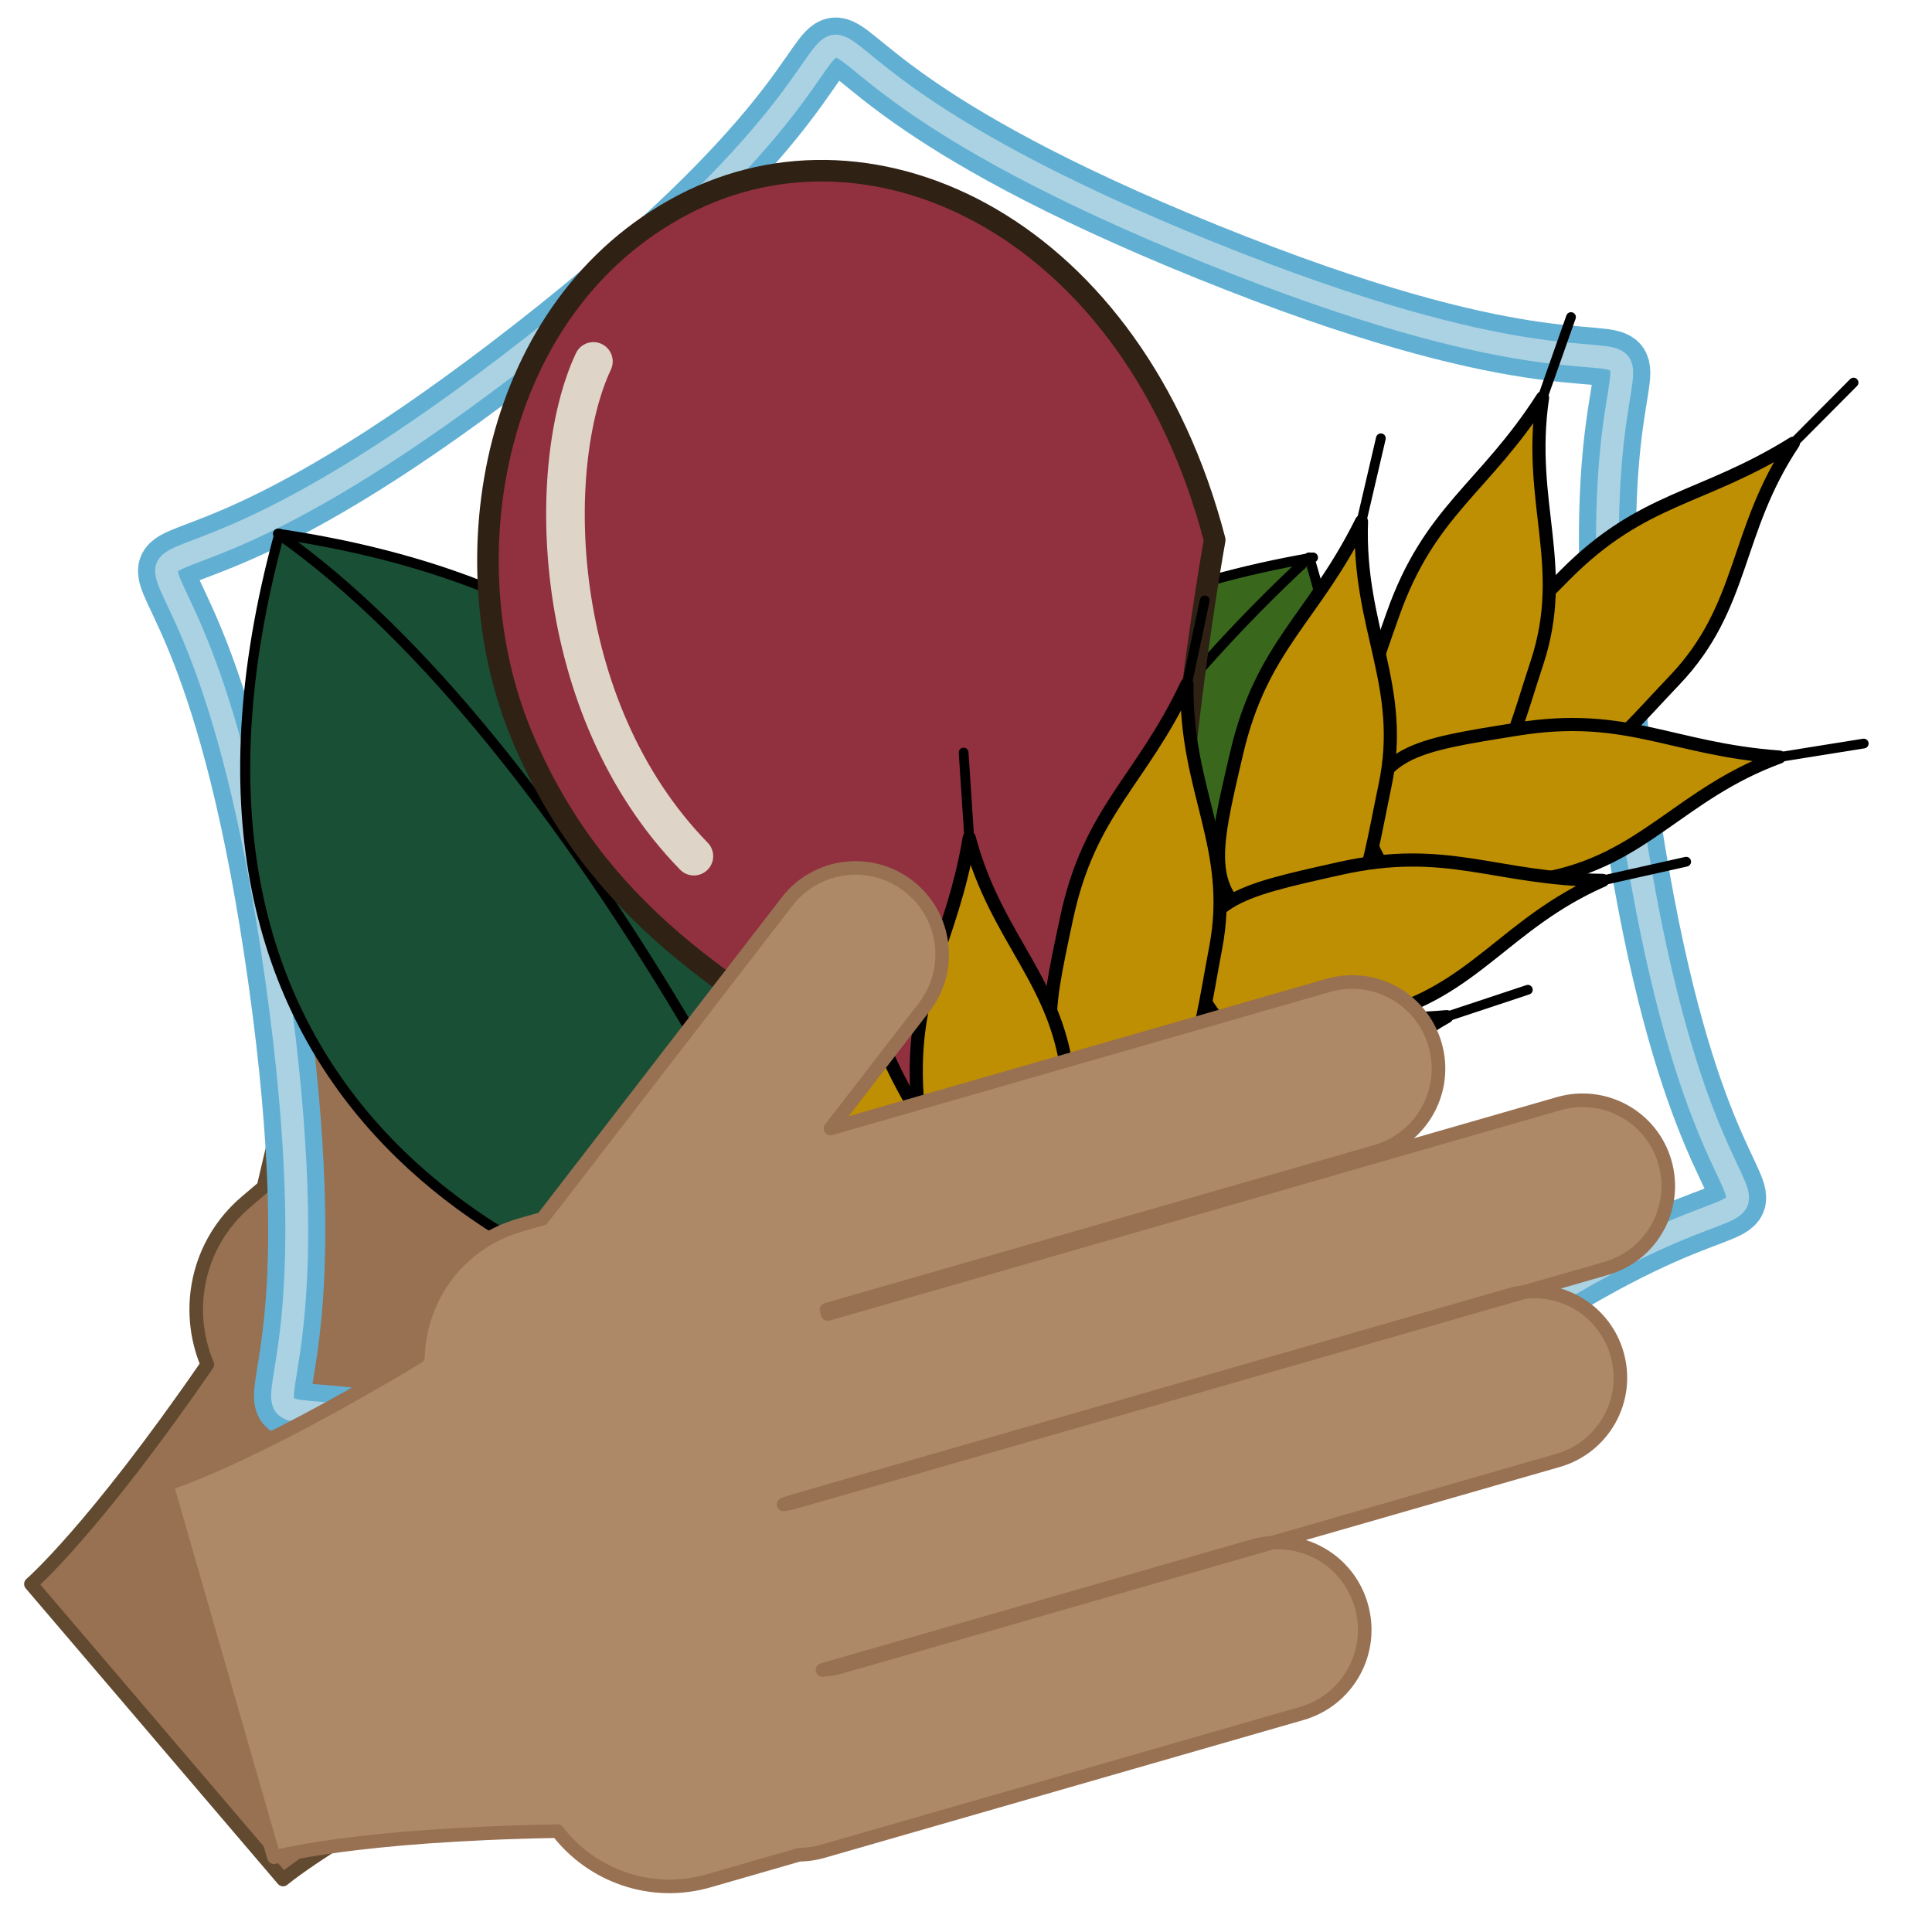 <?xml version="1.0" encoding="UTF-8" standalone="no"?>
<!-- Created with Inkscape (http://www.inkscape.org/) -->

<svg
   width="64"
   height="64"
   viewBox="0 0 16.933 16.933"
   version="1.1"
   id="svg1"
   inkscape:version="1.3.2 (091e20e, 2023-11-25, custom)"
   sodipodi:docname="Offering.svg"
   xml:space="preserve"
   inkscape:export-filename="PrayerBeads.png"
   inkscape:export-xdpi="96"
   inkscape:export-ydpi="96"
   xmlns:inkscape="http://www.inkscape.org/namespaces/inkscape"
   xmlns:sodipodi="http://sodipodi.sourceforge.net/DTD/sodipodi-0.dtd"
   xmlns="http://www.w3.org/2000/svg"
   xmlns:svg="http://www.w3.org/2000/svg"><sodipodi:namedview
     id="namedview1"
     pagecolor="#505050"
     bordercolor="#eeeeee"
     borderopacity="1"
     inkscape:showpageshadow="0"
     inkscape:pageopacity="0"
     inkscape:pagecheckerboard="0"
     inkscape:deskcolor="#505050"
     inkscape:document-units="mm"
     showgrid="true"
     showguides="true"
     inkscape:zoom="5.6568543"
     inkscape:cx="53.298173"
     inkscape:cy="19.357048"
     inkscape:window-width="1920"
     inkscape:window-height="1009"
     inkscape:window-x="-8"
     inkscape:window-y="-8"
     inkscape:window-maximized="1"
     inkscape:current-layer="layer1"><inkscape:grid
       id="grid1"
       units="px"
       originx="0"
       originy="0"
       spacingx="1.058"
       spacingy="1.058"
       empcolor="#0099e5"
       empopacity="0.302"
       color="#0099e5"
       opacity="0.149"
       empspacing="5"
       dotted="false"
       gridanglex="30"
       gridanglez="30"
       visible="true"
       snapvisiblegridlinesonly="true" /></sodipodi:namedview><defs
     id="defs1" /><g
     inkscape:label="Layer 1"
     inkscape:groupmode="layer"
     id="layer1"
     style="display:inline"><path
       d="m 3.37,6.574 c -0.012,0.01 -0.023,0.02 -0.034,0.03 C 3.229,6.703 3.148,6.834 3.112,6.988 L 2.309,10.404 2.155,10.535 C 1.732,10.896 1.613,11.474 1.817,11.959 0.811,13.419 0.271,13.883 0.271,13.883 l 1.071,1.255 0.068,0.08 1.071,1.255 c 0,0 0.547,-0.465 2.167,-1.236 0.437,0.232 0.988,0.19 1.389,-0.152 l 0.626,-0.534 c 0.061,-0.029 0.119,-0.065 0.173,-0.111 l 3.325,-2.838 c 0.322,-0.275 0.36,-0.755 0.085,-1.077 -0.238,-0.279 -0.63,-0.344 -0.94,-0.178 l -2.425,2.069 -0.567,0.484 c -0.042,0.036 -0.088,0.066 -0.135,0.091 l 0.69,-0.589 2.3,-1.963 c 0.043,-0.037 0.089,-0.067 0.137,-0.093 L 11.29,8.653 C 11.608,8.381 11.645,7.906 11.374,7.588 11.131,7.303 10.724,7.244 10.414,7.429 L 5.908,11.274 5.344,11.756 c -0.024,0.02 -0.048,0.037 -0.073,0.054 0.02,-0.021 0.042,-0.042 0.065,-0.062 L 5.901,11.266 10.309,7.504 c 0.033,-0.028 0.068,-0.053 0.104,-0.074 L 10.979,6.947 C 11.296,6.676 11.333,6.204 11.063,5.887 10.792,5.57 10.319,5.532 10.002,5.803 L 4.932,10.13 4.906,10.101 8.717,6.848 C 9.037,6.576 9.075,6.099 8.802,5.78 8.529,5.46 8.052,5.423 7.733,5.695 L 4.282,8.641 4.589,7.334 C 4.685,6.925 4.433,6.519 4.024,6.423 3.784,6.366 3.546,6.429 3.37,6.574 Z"
       style="fill:#987052;stroke:#624a30;stroke-width:0.119;stroke-linejoin:round;stroke-miterlimit:5.2"
       id="path12" /><path
       sodipodi:type="star"
       style="fill:none;stroke:#61b0d4;stroke-width:0.383;stroke-linejoin:round;stroke-miterlimit:5.2;stroke-dasharray:none"
       id="path16"
       inkscape:flatsided="true"
       sodipodi:sides="6"
       sodipodi:cx="14.117865"
       sodipodi:cy="-2.9104166"
       sodipodi:r1="4.5741129"
       sodipodi:r2="3.9612982"
       sodipodi:arg1="0.90774792"
       sodipodi:arg2="1.4313467"
       inkscape:rounded="1"
       inkscape:randomized="0"
       d="M 16.933,0.695 C 13.328,3.51 16.644,3.045 12.404,1.33 8.163,-0.384 10.224,2.255 9.588,-2.275 8.952,-6.804 7.697,-3.7 11.302,-6.515 c 3.605,-2.815 0.289,-2.35 4.53,-0.636 4.241,1.714 2.18,-0.925 2.815,3.605 0.636,4.53 1.891,1.425 -1.714,4.241 z"
       transform="matrix(1.307,0,0,1.307,-10.107,11.555)" /><path
       sodipodi:type="star"
       style="fill:none;stroke:#abd2e3;stroke-width:0.153;stroke-linejoin:round;stroke-miterlimit:5.2;stroke-dasharray:none"
       id="path17"
       inkscape:flatsided="true"
       sodipodi:sides="6"
       sodipodi:cx="14.117865"
       sodipodi:cy="-2.9104166"
       sodipodi:r1="4.5741129"
       sodipodi:r2="3.9612982"
       sodipodi:arg1="0.90774792"
       sodipodi:arg2="1.4313467"
       inkscape:rounded="1"
       inkscape:randomized="0"
       d="M 16.933,0.695 C 13.328,3.51 16.644,3.045 12.404,1.33 8.163,-0.384 10.224,2.255 9.588,-2.275 8.952,-6.804 7.697,-3.7 11.302,-6.515 c 3.605,-2.815 0.289,-2.35 4.53,-0.636 4.241,1.714 2.18,-0.925 2.815,3.605 0.636,4.53 1.891,1.425 -1.714,4.241 z"
       transform="matrix(1.307,0,0,1.307,-10.107,11.555)" /><g
       id="g15"
       transform="matrix(0.667,0,0,0.667,-8.483,-1.366)"><g
         id="g6"
         transform="matrix(2.351,0.463,-0.463,2.351,16.75,-15.809)"
         style="fill:#084739;stroke-width:0.055;stroke-dasharray:none"><path
           style="fill:#084739;stroke:#000000;stroke-width:0.055;stroke-linecap:round;stroke-linejoin:round;stroke-dasharray:none"
           d="m 5.222,8.537 c 2.383,2.113 1.191,4.227 0,5.284"
           id="path5" /><path
           style="fill:#084739;stroke:#000000;stroke-width:0.055;stroke-linecap:round;stroke-linejoin:round;stroke-dasharray:none"
           d="m 5.222,8.537 c -2.383,2.113 -1.191,4.227 0,5.284"
           id="path6" /></g><path
         style="fill:#194f35;stroke:#000000;stroke-width:0.132;stroke-linecap:round;stroke-linejoin:round;stroke-dasharray:none"
         d="m 16.373,9.062 c 7.55,1.116 7.932,6.917 6.927,10.599"
         id="path2-5" /><path
         style="fill:#194f35;stroke:#000000;stroke-width:0.132;stroke-linecap:round;stroke-linejoin:round;stroke-dasharray:none"
         d="M 16.389,9.062 C 14.381,16.426 19.542,19.103 23.317,19.661"
         id="path2-5-6" /><path
         style="fill:none;stroke:#000000;stroke-width:0.132;stroke-linecap:round;stroke-linejoin:round;stroke-dasharray:none"
         d="m 16.373,9.062 c 3.972,2.789 7.242,9.872 7.5,10.562"
         id="path8" /><path
         style="fill:#39681d;stroke:#000000;stroke-width:0.132;stroke-linecap:round;stroke-linejoin:round;stroke-dasharray:none"
         d="M 29.922,9.374 C 32.118,16.683 27.028,19.492 23.268,20.147"
         id="path3" /><path
         style="fill:none;stroke:#000000;stroke-width:0.132;stroke-linecap:round;stroke-linejoin:round;stroke-dasharray:none"
         d="M 25.075,6.681 C 23.1,10.226 23.096,17.563 23.485,19.272"
         id="path20" /><path
         style="fill:#39681d;stroke:#000000;stroke-width:0.132;stroke-linecap:round;stroke-linejoin:round;stroke-dasharray:none"
         d="M 29.971,9.374 C 22.452,10.683 22.22,16.492 23.318,20.147"
         id="path4" /><path
         style="fill:none;stroke:#000000;stroke-width:0.132;stroke-linecap:round;stroke-linejoin:round;stroke-dasharray:none"
         d="M 29.922,9.374 C 26.095,12.893 23.969,17.82 23.318,20.147"
         id="path19-3" /></g><g
       id="g13"
       transform="matrix(0.61,0.271,-0.271,0.61,-6.147,-2.832)"><path
         d="m 29.837,6.572 -2.03,1.891 1.519,1.509 c -0.11,0.205 -0.17,0.432 -0.177,0.664 0,0.826 0.67,1.496 1.496,1.496 0.826,0 1.496,-0.67 1.496,-1.496 0.826,0 1.496,-0.67 1.496,-1.496 0,-0.826 -0.67,-1.496 -1.496,-1.496 -0.329,0.002 -0.647,0.113 -0.907,0.314 z"
         style="fill:#cfc0b4;stroke:#2f2114;stroke-width:0.283;stroke-linecap:round;stroke-linejoin:round;stroke-miterlimit:5.2"
         id="path22" /><path
         style="fill:#91303e;stroke:#2f2114;stroke-width:0.283;stroke-linecap:round;stroke-linejoin:round;stroke-miterlimit:5.2;stroke-dasharray:none"
         d="M 27.593,0.142 C 24.969,-3.148 21.197,-3.279 19.428,-1.047 c -1.769,2.232 -0.927,5.513 0.897,7.234 1.824,1.721 3.825,1.957 6.161,2.232 l 1.213,0.143 2.257,-2.103 v 0 0 C 28.733,4.809 27.593,0.142 27.593,0.142 Z"
         id="path19"
         sodipodi:nodetypes="csssccccc" /><path
         style="fill:none;stroke:#ded4c8;stroke-width:0.507;stroke-linecap:round;stroke-linejoin:round;stroke-miterlimit:5.2;stroke-dasharray:none"
         d="m 19.186,1.312 c -0.032,1.496 1.303,4.387 3.843,5.401"
         id="path23"
         sodipodi:nodetypes="cc" /></g><g
       id="g14"
       transform="matrix(0.716,0,0,0.716,-3.441,-2.378)"><path
         style="fill:none;stroke:#000000;stroke-width:0.554;stroke-linecap:round;stroke-linejoin:round;stroke-dasharray:none;stroke-opacity:1"
         d="m 14.829,22.658 c 2.856,-5.297 4.997,-9.117 8.55,-10.409"
         id="path15"
         sodipodi:nodetypes="cc" /><g
         id="g23-0-5-16-16-8"
         transform="matrix(0.61,0.586,-0.586,0.61,26.961,4.194)"
         inkscape:transform-center-x="-2.0053389"
         inkscape:transform-center-y="-2.0300797"><path
           style="fill:#be8e03;fill-opacity:1;stroke:#000000;stroke-width:0.141;stroke-linecap:round;stroke-linejoin:round;stroke-dasharray:none;stroke-opacity:1"
           d="m 3.555,4.047 0.021,-1.236"
           id="path18-14-6-7-3-7"
           sodipodi:nodetypes="cc" /><path
           style="fill:#be8e03;fill-opacity:1;stroke:#000000;stroke-width:0.19;stroke-linecap:round;stroke-linejoin:round;stroke-dasharray:none;stroke-opacity:1"
           d="M 3.555,10.118 C 2.438,9.848 2.469,9.226 2.494,7.708 c 0.027,-1.603 0.676,-2.143 1.061,-3.661 v 0 0 c 0.27,1.518 1.13,2.186 1.137,3.661 0.007,1.518 0.16,2.214 -1.137,2.41 z"
           id="path16-8-1-3-78-1"
           sodipodi:nodetypes="cscccsc" /></g><g
         id="g23-0-5-16-16"
         transform="matrix(0.803,0.268,-0.268,0.803,21.918,3.987)"
         inkscape:transform-center-x="-0.70212941"
         inkscape:transform-center-y="-2.8555011"><path
           style="fill:#be8e03;fill-opacity:1;stroke:#000000;stroke-width:0.141;stroke-linecap:round;stroke-linejoin:round;stroke-dasharray:none;stroke-opacity:1"
           d="m 3.555,4.047 0.021,-1.236"
           id="path18-14-6-7-3"
           sodipodi:nodetypes="cc" /><path
           style="fill:#be8e03;fill-opacity:1;stroke:#000000;stroke-width:0.19;stroke-linecap:round;stroke-linejoin:round;stroke-dasharray:none;stroke-opacity:1"
           d="M 3.555,10.118 C 2.438,9.848 2.469,9.226 2.494,7.708 c 0.027,-1.603 0.676,-2.143 1.061,-3.661 v 0 0 c 0.27,1.518 1.13,2.186 1.137,3.661 0.007,1.518 0.16,2.214 -1.137,2.41 z"
           id="path16-8-1-3-78"
           sodipodi:nodetypes="cscccsc" /></g><g
         id="g23-0-5-16-1"
         transform="matrix(0.148,0.833,-0.833,0.148,29.432,9.028)"
         inkscape:transform-center-x="-2.9953995"
         inkscape:transform-center-y="-0.23000048"><path
           style="fill:#be8e03;fill-opacity:1;stroke:#000000;stroke-width:0.141;stroke-linecap:round;stroke-linejoin:round;stroke-dasharray:none;stroke-opacity:1"
           d="m 3.555,4.047 0.021,-1.236"
           id="path18-14-6-7-4"
           sodipodi:nodetypes="cc" /><path
           style="fill:#be8e03;fill-opacity:1;stroke:#000000;stroke-width:0.19;stroke-linecap:round;stroke-linejoin:round;stroke-dasharray:none;stroke-opacity:1"
           d="M 3.555,10.118 C 2.438,9.848 2.469,9.226 2.494,7.708 c 0.027,-1.603 0.676,-2.143 1.061,-3.661 v 0 0 c 0.27,1.518 1.13,2.186 1.137,3.661 0.007,1.518 0.16,2.214 -1.137,2.41 z"
           id="path16-8-1-3-6"
           sodipodi:nodetypes="cscccsc" /></g><g
         id="g23-0-5-16-4"
         transform="matrix(0.827,0.178,-0.178,0.827,19.252,5.725)"
         inkscape:transform-center-x="-0.38769769"
         inkscape:transform-center-y="-2.961689"><path
           style="fill:#be8e03;fill-opacity:1;stroke:#000000;stroke-width:0.141;stroke-linecap:round;stroke-linejoin:round;stroke-dasharray:none;stroke-opacity:1"
           d="m 3.555,4.047 0.021,-1.236"
           id="path18-14-6-7-81"
           sodipodi:nodetypes="cc" /><path
           style="fill:#be8e03;fill-opacity:1;stroke:#000000;stroke-width:0.19;stroke-linecap:round;stroke-linejoin:round;stroke-dasharray:none;stroke-opacity:1"
           d="M 3.555,10.118 C 2.438,9.848 2.469,9.226 2.494,7.708 c 0.027,-1.603 0.676,-2.143 1.061,-3.661 v 0 0 c 0.27,1.518 1.13,2.186 1.137,3.661 0.007,1.518 0.16,2.214 -1.137,2.41 z"
           id="path16-8-1-3-8"
           sodipodi:nodetypes="cscccsc" /></g><g
         id="g23-0-5-16-2"
         transform="matrix(0.199,0.823,-0.823,0.199,27.048,10.367)"
         inkscape:transform-center-x="-2.9588146"
         inkscape:transform-center-y="-0.33364625"><path
           style="fill:#be8e03;fill-opacity:1;stroke:#000000;stroke-width:0.141;stroke-linecap:round;stroke-linejoin:round;stroke-dasharray:none;stroke-opacity:1"
           d="m 3.555,4.047 0.021,-1.236"
           id="path18-14-6-7-8"
           sodipodi:nodetypes="cc" /><path
           style="fill:#be8e03;fill-opacity:1;stroke:#000000;stroke-width:0.19;stroke-linecap:round;stroke-linejoin:round;stroke-dasharray:none;stroke-opacity:1"
           d="M 3.555,10.118 C 2.438,9.848 2.469,9.226 2.494,7.708 c 0.027,-1.603 0.676,-2.143 1.061,-3.661 v 0 0 c 0.27,1.518 1.13,2.186 1.137,3.661 0.007,1.518 0.16,2.214 -1.137,2.41 z"
           id="path16-8-1-3-7"
           sodipodi:nodetypes="cscccsc" /></g><g
         id="g23-0-5-16"
         transform="matrix(0.831,0.162,-0.162,0.831,17.037,7.756)"
         inkscape:transform-center-x="-0.35653091"
         inkscape:transform-center-y="-2.9753645"><path
           style="fill:#be8e03;fill-opacity:1;stroke:#000000;stroke-width:0.141;stroke-linecap:round;stroke-linejoin:round;stroke-dasharray:none;stroke-opacity:1"
           d="m 3.555,4.047 0.021,-1.236"
           id="path18-14-6-7"
           sodipodi:nodetypes="cc" /><path
           style="fill:#be8e03;fill-opacity:1;stroke:#000000;stroke-width:0.19;stroke-linecap:round;stroke-linejoin:round;stroke-dasharray:none;stroke-opacity:1"
           d="M 3.555,10.118 C 2.438,9.848 2.469,9.226 2.494,7.708 c 0.027,-1.603 0.676,-2.143 1.061,-3.661 v 0 0 c 0.27,1.518 1.13,2.186 1.137,3.661 0.007,1.518 0.16,2.214 -1.137,2.41 z"
           id="path16-8-1-3"
           sodipodi:nodetypes="cscccsc" /></g><g
         id="g23-0-5-3"
         transform="matrix(0.28,0.798,-0.798,0.28,24.75,11.796)"
         inkscape:transform-center-x="-2.8690203"
         inkscape:transform-center-y="-0.65907912"><path
           style="fill:#be8e03;fill-opacity:1;stroke:#000000;stroke-width:0.141;stroke-linecap:round;stroke-linejoin:round;stroke-dasharray:none;stroke-opacity:1"
           d="m 3.555,4.047 0.021,-1.236"
           id="path18-14-6-8"
           sodipodi:nodetypes="cc" /><path
           style="fill:#be8e03;fill-opacity:1;stroke:#000000;stroke-width:0.19;stroke-linecap:round;stroke-linejoin:round;stroke-dasharray:none;stroke-opacity:1"
           d="M 3.555,10.118 C 2.438,9.848 2.469,9.226 2.494,7.708 c 0.027,-1.603 0.676,-2.143 1.061,-3.661 v 0 0 c 0.27,1.518 1.13,2.186 1.137,3.661 0.007,1.518 0.16,2.214 -1.137,2.41 z"
           id="path16-8-1-31"
           sodipodi:nodetypes="cscccsc" /></g><g
         id="g23-0-5-1"
         transform="matrix(0.843,-0.07,0.07,0.843,13.39,10.414)"
         inkscape:transform-center-x="0.078586338"
         inkscape:transform-center-y="-3.0295154"><path
           style="fill:#be8e03;fill-opacity:1;stroke:#000000;stroke-width:0.141;stroke-linecap:round;stroke-linejoin:round;stroke-dasharray:none;stroke-opacity:1"
           d="m 3.555,4.047 0.021,-1.236"
           id="path18-14-6-1"
           sodipodi:nodetypes="cc" /><path
           style="fill:#be8e03;fill-opacity:1;stroke:#000000;stroke-width:0.19;stroke-linecap:round;stroke-linejoin:round;stroke-dasharray:none;stroke-opacity:1"
           d="M 3.555,10.118 C 2.438,9.848 2.469,9.226 2.494,7.708 c 0.027,-1.603 0.676,-2.143 1.061,-3.661 v 0 0 c 0.27,1.518 1.13,2.186 1.137,3.661 0.007,1.518 0.16,2.214 -1.137,2.41 z"
           id="path16-8-1-1"
           sodipodi:nodetypes="cscccsc" /></g><g
         id="g23-0-5-3-9"
         transform="matrix(0.251,0.808,-0.808,0.251,23.686,14.087)"
         inkscape:transform-center-x="-2.905673"
         inkscape:transform-center-y="-0.54041791"><path
           style="fill:#be8e03;fill-opacity:1;stroke:#000000;stroke-width:0.141;stroke-linecap:round;stroke-linejoin:round;stroke-dasharray:none;stroke-opacity:1"
           d="m 3.555,4.047 0.021,-1.236"
           id="path18-14-6-8-0"
           sodipodi:nodetypes="cc" /><path
           style="fill:#be8e03;fill-opacity:1;stroke:#000000;stroke-width:0.19;stroke-linecap:round;stroke-linejoin:round;stroke-dasharray:none;stroke-opacity:1"
           d="M 3.555,10.118 C 2.438,9.848 2.469,9.226 2.494,7.708 c 0.027,-1.603 0.676,-2.143 1.061,-3.661 v 0 0 c 0.27,1.518 1.13,2.186 1.137,3.661 0.007,1.518 0.16,2.214 -1.137,2.41 z"
           id="path16-8-1-31-2"
           sodipodi:nodetypes="cscccsc" /></g><g
         id="g23-0-5"
         transform="matrix(0.843,-0.069,0.069,0.843,12.175,12.452)"
         inkscape:transform-center-x="0.07634828"
         inkscape:transform-center-y="-3.0298313"><path
           style="fill:#be8e03;fill-opacity:1;stroke:#000000;stroke-width:0.141;stroke-linecap:round;stroke-linejoin:round;stroke-dasharray:none;stroke-opacity:1"
           d="m 3.555,4.047 0.021,-1.236"
           id="path18-14-6"
           sodipodi:nodetypes="cc" /><path
           style="fill:#be8e03;fill-opacity:1;stroke:#000000;stroke-width:0.19;stroke-linecap:round;stroke-linejoin:round;stroke-dasharray:none;stroke-opacity:1"
           d="M 3.555,10.118 C 2.438,9.848 2.469,9.226 2.494,7.708 c 0.027,-1.603 0.676,-2.143 1.061,-3.661 v 0 0 c 0.27,1.518 1.13,2.186 1.137,3.661 0.007,1.518 0.16,2.214 -1.137,2.41 z"
           id="path16-8-1"
           sodipodi:nodetypes="cscccsc" /></g></g><path
       d="m 7.304,7.632 c -0.015,0.004 -0.029,0.009 -0.044,0.013 -0.138,0.046 -0.266,0.132 -0.362,0.257 l -2.144,2.779 -0.195,0.056 C 4.025,10.891 3.678,11.367 3.663,11.893 2.143,12.807 1.46,13.007 1.46,13.007 l 0.456,1.585 0.029,0.101 0.456,1.585 c 0,0 0.69,-0.197 2.485,-0.229 0.302,0.392 0.821,0.581 1.327,0.435 l 0.791,-0.228 c 0.067,-8.9e-4 0.136,-0.01 0.203,-0.029 l 4.201,-1.209 c 0.407,-0.117 0.64,-0.539 0.523,-0.946 -0.101,-0.353 -0.431,-0.574 -0.782,-0.551 l -3.063,0.882 -0.716,0.206 c -0.054,0.015 -0.107,0.024 -0.161,0.027 L 8.081,14.385 10.986,13.549 c 0.054,-0.016 0.109,-0.024 0.163,-0.028 l 2.506,-0.721 c 0.402,-0.116 0.633,-0.533 0.517,-0.935 -0.104,-0.36 -0.449,-0.582 -0.809,-0.541 l -5.692,1.638 -0.714,0.205 c -0.03,0.009 -0.059,0.014 -0.089,0.019 0.027,-0.011 0.056,-0.021 0.085,-0.029 l 0.715,-0.206 5.569,-1.603 c 0.042,-0.012 0.084,-0.02 0.126,-0.025 l 0.714,-0.206 c 0.4,-0.115 0.63,-0.53 0.515,-0.931 C 14.477,9.787 14.062,9.558 13.661,9.673 l -6.406,1.844 -0.011,-0.038 4.814,-1.385 C 12.462,9.977 12.694,9.559 12.578,9.156 12.462,8.752 12.043,8.52 11.639,8.637 L 7.279,9.891 8.099,8.829 C 8.356,8.496 8.294,8.022 7.962,7.765 7.767,7.615 7.523,7.574 7.304,7.632 Z"
       style="fill:#ad8968;stroke:#987052;stroke-width:0.119;stroke-linejoin:round;stroke-miterlimit:5.2"
       id="path13" /></g></svg>
